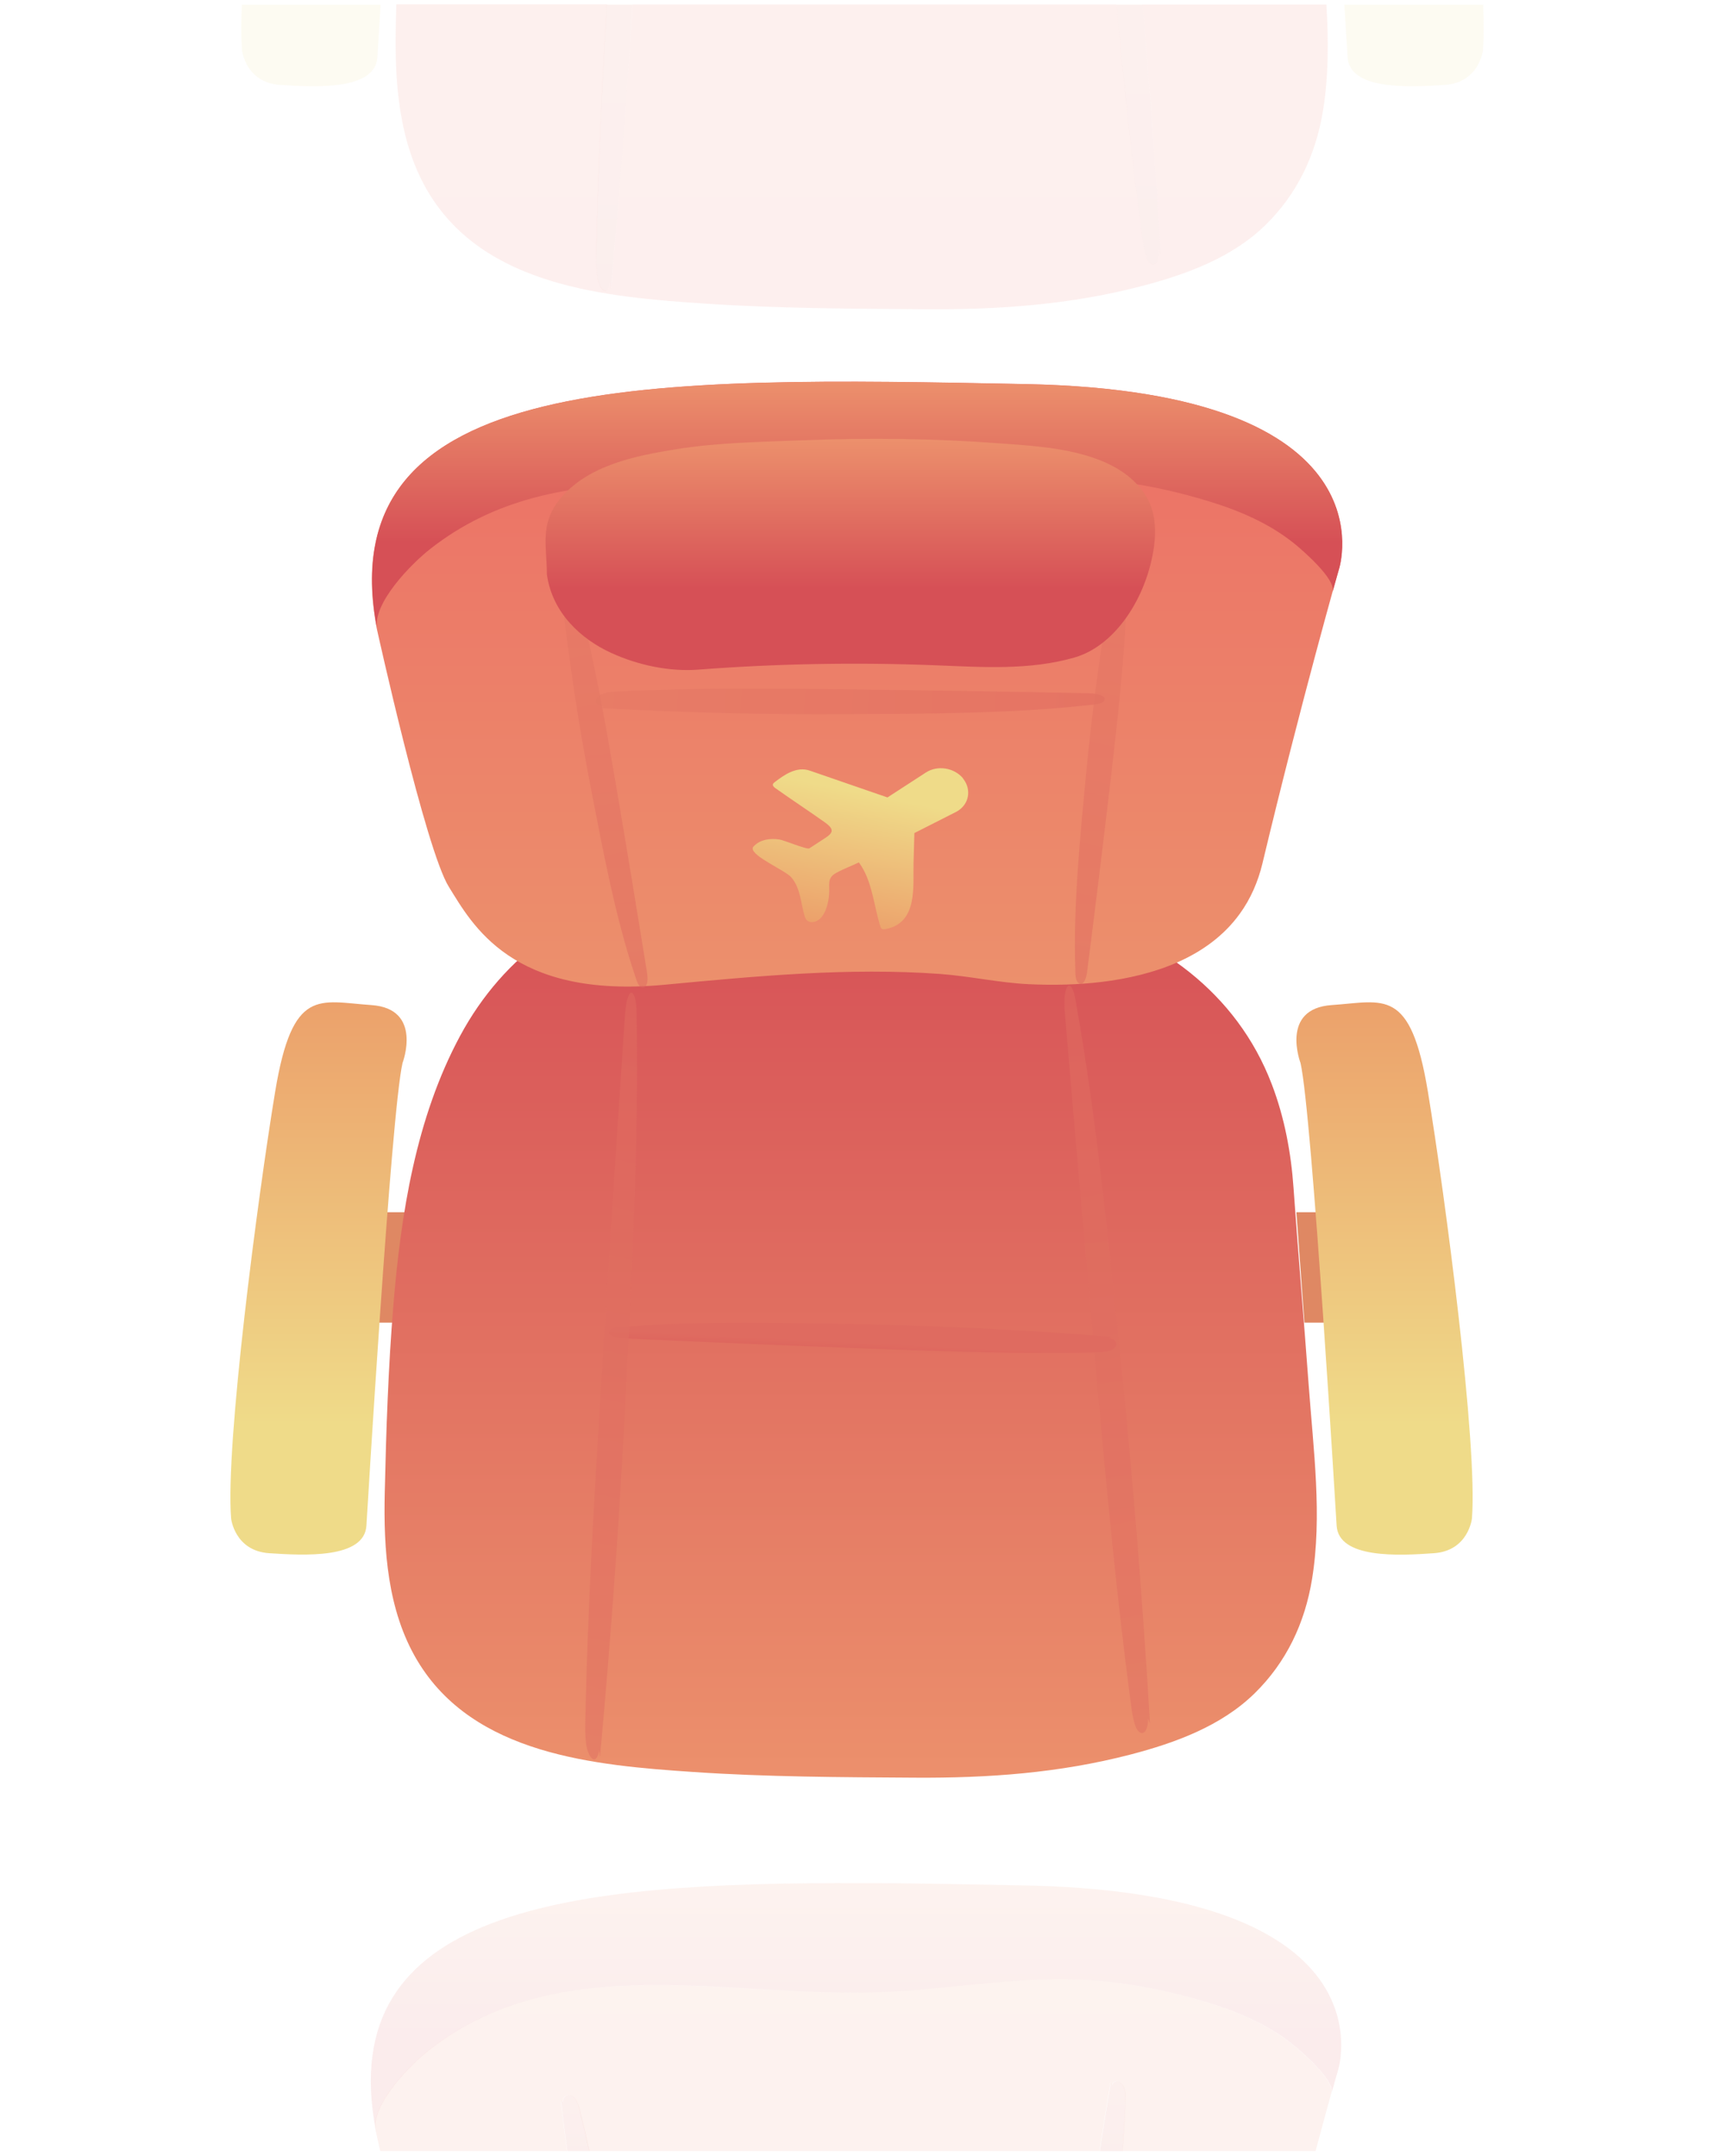 <svg id="Layer_2" xmlns="http://www.w3.org/2000/svg" viewBox="0 0 1814.9 2282.1"><style>.st0{fill:#df8863}.st1{fill:url(#SVGID_1_)}.st2{fill:url(#SVGID_2_)}.st3{fill:url(#SVGID_3_)}.st4{fill:url(#SVGID_4_)}.st5{fill:url(#SVGID_5_)}.st6{opacity:.5}.st7{fill:url(#SVGID_6_)}.st8{fill:url(#SVGID_7_)}.st9{fill:url(#SVGID_8_)}.st10{opacity:.7}.st11{fill:url(#SVGID_9_)}.st12{fill:url(#SVGID_10_)}.st13{fill:url(#SVGID_11_)}.st14{fill:url(#SVGID_12_)}.st15,.st16{opacity:.11;fill:url(#SVGID_13_)}.st16{fill:url(#SVGID_14_)}.st17{fill:url(#SVGID_15_)}.st17,.st18{opacity:.11}.st19{fill:url(#SVGID_16_)}.st20{fill:url(#SVGID_17_)}.st21,.st22{opacity:.11;fill:url(#SVGID_18_)}.st22{fill:url(#SVGID_19_)}.st23{fill:url(#SVGID_20_)}.st24{fill:url(#SVGID_21_)}.st25{fill:url(#SVGID_22_)}</style><path class="st0" d="M430.6 1283.3h-27.3L388 1400.2h34.1zM1372.7 1283.3h27.3l15.3 116.9h-34.1z"/><linearGradient id="SVGID_1_" gradientUnits="userSpaceOnUse" x1="-11258.306" y1="6347.348" x2="-11258.306" y2="5405.707" gradientTransform="rotate(180 -5178.747 3643.816)"><stop offset="0" stop-color="#d65056"/><stop offset="1" stop-color="#ec906c"/></linearGradient><path class="st1" d="M884.1 948.4c38.4 1.3 76.5-.6 115.1.2 42.9.9 85.9 5.7 127.5 16.3 98.4 25.1 182.8 85.7 219.9 182.8 13.5 35.2 20.5 72.7 23.1 110.2 4.9 69.8 11 139.6 16.1 209.4 4.9 67.1 14.4 137.5 3.5 204.3-7.6 46.7-27.2 88.2-61.1 121.3-35.4 34.5-83.9 52.2-131.1 64.5-75.4 19.6-150.7 25-228.3 24.5-78.1-.5-156.4-.7-234.4-6-104.4-7-233-18.2-292.6-118.1-31.6-53-35.8-117.5-34.4-177.7 1.5-65.9 3.7-132.2 9.1-198 8-97.2 23.9-198.6 70.7-285.5 46.2-85.8 124.3-142.1 221.7-153.8 49.2-5.9 98.7-.1 147.8 4 9.2.8 18.3 1.3 27.4 1.6z"/><linearGradient id="SVGID_2_" gradientUnits="userSpaceOnUse" x1="-10694.726" y1="6226.495" x2="-10694.726" y2="5641.77" gradientTransform="rotate(180 -5178.747 3643.816)"><stop offset="0" stop-color="#eca16b"/><stop offset=".766" stop-color="#efdb89"/></linearGradient><path class="st2" d="M388 1615s25.9-435.6 38.2-489.6c0 0 22.1-57.7-33.1-61.4-55.2-3.7-83.4-19.6-101.8 92-18.4 111.7-52.8 373-46.6 451.5 0 0 3.7 34.4 40.5 36.8s100.7 6.1 102.8-29.3z"/><linearGradient id="SVGID_3_" gradientUnits="userSpaceOnUse" x1="-11823.567" y1="6226.496" x2="-11823.567" y2="5641.771" gradientTransform="rotate(180 -5178.747 3643.816)"><stop offset="0" stop-color="#eca16b"/><stop offset=".766" stop-color="#efdb89"/></linearGradient><path class="st3" d="M1415.3 1615s-25.9-435.6-38.2-489.6c0 0-22.1-57.7 33.1-61.4 55.2-3.7 83.4-19.6 101.8 92s52.8 373 46.6 451.5c0 0-3.7 34.4-40.5 36.8-36.7 2.6-100.7 6.1-102.8-29.3z"/><linearGradient id="SVGID_4_" gradientUnits="userSpaceOnUse" x1="-11264.956" y1="6883.485" x2="-11264.956" y2="6243.208" gradientTransform="rotate(180 -5178.747 3643.816)"><stop offset="0" stop-color="#ec6f66"/><stop offset="1" stop-color="#ec906c"/></linearGradient><path class="st4" d="M399.2 666.5s51.5 233.1 76.1 272.4c24.5 39.3 66.3 118.9 228.2 103.6 96.9-9.1 195-18.5 292.3-11.4 31.2 2.3 62.2 9.3 93.4 10.8 25.8 1.2 51.7.7 77.3-2.4 54.6-6.6 112.5-25.6 146.1-71.9 11.6-15.9 19.5-34.2 24.1-53.3 41.7-174.2 81-311.7 81-311.7s61.4-188.3-331.3-196S346 390.8 399.2 666.5"/><linearGradient id="SVGID_5_" gradientUnits="userSpaceOnUse" x1="-11264.958" y1="6621.488" x2="-11264.958" y2="6883.485" gradientTransform="rotate(180 -5178.747 3643.816)"><stop offset=".352" stop-color="#d65056"/><stop offset="1" stop-color="#ec906c"/></linearGradient><path class="st5" d="M1087 507c6.7-.4 13.5-.7 20.2-.9 59.3-1.9 116.8 7.4 173.5 24.8 32 9.8 63.9 23.5 90.1 44.8 8.4 6.8 43.9 37.4 40.3 50.7 4.2-15.3 6.7-23.7 6.7-23.7s61.4-188.3-331.3-196c-392.5-7.7-740-15.9-687.2 259.4-5.3-27.6 37.1-69.9 55.8-84.6 137-108.2 317.5-55.9 476.2-61.7 52-1.9 103.7-9.8 155.7-12.8z"/><g class="st6"><linearGradient id="SVGID_6_" gradientUnits="userSpaceOnUse" x1="987.688" y1="2030.004" x2="987.688" y2="1606.008" gradientTransform="rotate(-9.177 -5289.879 3495.324)"><stop offset="0" stop-color="#de675e"/><stop offset="1" stop-color="#e37764"/></linearGradient><path class="st7" d="M595.1 633.9c7.7 68.5 18.1 136.4 31.1 203.4 12.7 65.4 25.8 135.3 46.6 196.8 1.1 3.3 2.1 7.1 4.2 9.5 1.7 2 4.2 2.8 6.1 1.1.8-.8 1.4-1.9 1.8-3.2 1.4-4.4.6-9.4-.1-14-10.8-66.8-21.8-133.6-33.2-200.2-10.4-61-21.2-122.1-36.1-181.3-1.2-4.9-2.6-10.1-5.3-13.7-4-5.4-13-5.4-13.2 4.6"/></g><g class="st6"><linearGradient id="SVGID_7_" gradientUnits="userSpaceOnUse" x1="-2208.913" y1="7057.227" x2="-2208.913" y2="6748.015" gradientTransform="matrix(.053 -.999 1.737 .093 -10970.212 -2105.912)"><stop offset="0" stop-color="#de675e"/><stop offset="1" stop-color="#e37764"/></linearGradient><path class="st8" d="M635 749.5c86.8 4.9 173.8 7.1 260.4 6.6 84.7-.5 174.9-.6 257.4-9.6 4.4-.5 9.4-.8 13.1-2.3 3-1.2 4.9-3.6 3.4-5.7-.7-.9-1.9-1.7-3.3-2.3-4.9-2.1-11.3-2.3-17.3-2.4-85.7-1.7-171.5-3.1-257.2-4.1-78.5-.9-157.1-1.5-234.9 2.2-6.5.3-13.2.7-18.6 2.7-8 2.9-10.9 11.6 1.2 13.7"/></g><g class="st6"><linearGradient id="SVGID_8_" gradientUnits="userSpaceOnUse" x1="373.987" y1="-357.385" x2="373.987" y2="-782.568" gradientTransform="matrix(.973 .231 -.231 .973 667.326 1295.852)"><stop offset="0" stop-color="#de675e"/><stop offset="1" stop-color="#e37764"/></linearGradient><path class="st9" d="M1177.5 615.3c-11.8 67.4-21 135.7-27.5 204.4-6.4 67.2-13.6 138.7-11.4 206.6.1 3.6 0 7.7 1.2 11 1 2.7 3.1 4.9 5.3 4.3 1-.3 1.8-1.1 2.5-2 2.5-3.3 3.2-8.3 3.8-13 8.6-67.4 16.9-135 24.8-202.6 7.2-61.9 14.2-124 16.8-186.7.2-5.2.4-10.7-1.1-15.5-2.2-7.1-10.5-11.9-13.5-2.8"/></g><g class="st10"><linearGradient id="SVGID_9_" gradientUnits="userSpaceOnUse" x1="-11788.126" y1="4966.879" x2="-11788.126" y2="4173.527" gradientTransform="rotate(170.823 -5183.486 3524.86)"><stop offset="0" stop-color="#de675e"/><stop offset="1" stop-color="#e37764"/></linearGradient><path class="st11" d="M1217.7 1824.7c-7.7-130-18.1-258.9-31.1-385.9-12.7-124.2-25.8-256.7-46.6-373.4-1.1-6.3-2.1-13.4-4.2-18-1.7-3.8-4.2-5.4-6.1-2.1-.8 1.4-1.4 3.7-1.8 6-1.4 8.3-.6 17.8.1 26.6 10.7 126.8 21.7 253.5 33.1 379.9 10.4 115.8 21.2 231.6 36.1 344 1.2 9.4 2.6 19.1 5.3 26 4 10.3 13 10.3 13.2-8.6"/></g><linearGradient id="SVGID_10_" gradientUnits="userSpaceOnUse" x1="-10225.205" y1="60.831" x2="-10282.158" y2="61.727" gradientTransform="matrix(-.027 .512 -1.737 -.093 739.34 6668.96)"><stop offset="0" stop-color="#de675e"/><stop offset=".241" stop-color="#df6b60"/></linearGradient><path class="st12" d="M1177.9 1415.3c-86.9-7-173.9-11.5-260.4-13.3-84.5-1.7-174.6-4-256.6 2.7-4.4.4-9.3.5-12.9 1.9-2.9 1.1-4.7 3.4-3.1 5.4.7.9 2 1.7 3.4 2.3 5 2.2 11.4 2.5 17.4 2.8 85.7 3.9 171.4 7.5 257 10.7 78.4 3 157 5.6 234.4 4 6.5-.1 13.2-.3 18.4-2.1 7.8-2.7 10.3-11.1-1.9-13.4"/><g class="st10"><linearGradient id="SVGID_11_" gradientUnits="userSpaceOnUse" x1="-10373.126" y1="7260.333" x2="-10373.126" y2="6461.9" gradientTransform="matrix(-.973 -.231 .231 -.973 -11030.944 5736.51)"><stop offset="0" stop-color="#de675e"/><stop offset="1" stop-color="#e37764"/></linearGradient><path class="st13" d="M635.3 1860.1c11.8-127.9 21-257.4 27.5-387.9 6.4-127.5 13.6-263.2 11.4-392-.1-6.9 0-14.5-1.2-20.9-1-5.2-3.1-9.3-5.3-8.1-1 .5-1.8 2-2.5 3.8-2.5 6.3-3.2 15.8-3.8 24.7-8.6 128-16.9 256.1-24.8 384.4-7.2 117.5-14.2 235.4-16.8 354.2-.2 9.9-.4 20.3 1.1 29.4 2.2 13.6 10.5 22.6 13.5 5.4"/></g><linearGradient id="SVGID_12_" gradientUnits="userSpaceOnUse" x1="-11257.964" y1="6823.047" x2="-11257.964" y2="6578.273" gradientTransform="rotate(180 -5178.747 3643.816)"><stop offset="0" stop-color="#ec906c"/><stop offset=".648" stop-color="#d65056"/></linearGradient><path class="st14" d="M579.1 608.2c5.8 41.1 36.6 68.6 67.9 82.9 28.5 13.1 61.7 20.1 92.3 17.8 83.7-6.4 167.7-7.9 251.5-4.6 49.1 1.9 99.1 5.5 146.8-8.2 46.1-13.2 79.6-69.3 85-123.2 1.6-15.9-.5-32.8-8.2-46.1-29.3-50.5-107-53.8-153.7-57.3-70.1-5.3-140.5-6.2-210.8-3.4-44.2 1.8-90.2 2.3-134.7 9.6-40.7 6.6-93.3 16.4-122.9 53.3-20.7 26.2-13.4 48.1-13.2 79.2"/><linearGradient id="SVGID_13_" gradientUnits="userSpaceOnUse" x1="-10686.747" y1="7781.029" x2="-10686.747" y2="7196.304" gradientTransform="rotate(180 -5178.747 3643.816)"><stop offset="0" stop-color="#eca16b"/><stop offset=".766" stop-color="#efdb89"/></linearGradient><path class="st15" d="M256.2 53.1s3.7 34.4 40.5 36.8 100.8 6 102.9-29.4c0 0 1.3-21.5 3.4-55.6H256c-.7 19.6-.7 36.1.2 48.2z"/><linearGradient id="SVGID_14_" gradientUnits="userSpaceOnUse" x1="-11854.717" y1="7781.03" x2="-11854.717" y2="7196.305" gradientTransform="rotate(180 -5178.747 3643.816)"><stop offset="0" stop-color="#eca16b"/><stop offset=".766" stop-color="#efdb89"/></linearGradient><path class="st16" d="M1529.8 89.9c36.8-2.5 40.5-36.8 40.5-36.8.9-12.1.9-28.6.2-48.2h-147c2.1 34.1 3.4 55.6 3.4 55.6 2.1 35.4 66.1 31.8 102.9 29.4z"/><linearGradient id="SVGID_15_" gradientUnits="userSpaceOnUse" x1="912.394" y1="327.39" x2="912.394" y2="-1150.389"><stop offset="0" stop-color="#ec6f66"/><stop offset="1" stop-color="#ec906c"/></linearGradient><path class="st17" d="M453.4 203.3C513 303.2 641.6 314.4 746 321.4c78 5.2 156.3 5.4 234.4 6 77.5.5 152.9-4.8 228.3-24.5 47.2-12.3 95.6-29.9 131.1-64.5 33.9-33.1 53.5-74.6 61.1-121.3 6-36.7 5.8-74.5 3.6-112.3h-194.9c7.8 87.8 14.3 176.3 19.6 265.3l-1.8-5.7c-.2 18.9-9.2 18.9-13.2 8.6-2.7-6.9-4.1-16.6-5.3-26-10.6-79.4-19-160.6-26.8-242.3H669.6c-6 101-13.6 201.4-22.7 300.8l-.8-7.1c-3 17.2-11.2 8.2-13.5-5.4-1.5-9.1-1.3-19.4-1.1-29.4 1.9-86.8 6.1-173 11.1-259h-223c-.2 6.9-.3 13.8-.5 20.7-1.4 60.5 2.7 125 34.3 178z"/><g class="st18"><linearGradient id="SVGID_16_" gradientUnits="userSpaceOnUse" x1="1205.707" y1="280.005" x2="1205.707" y2="4.836"><stop offset="0" stop-color="#de675e"/><stop offset="1" stop-color="#e37764"/></linearGradient><path class="st19" d="M1214.2 273.1c4 10.3 13 10.3 13.2-8.6l1.8 5.7c-5.3-89-11.9-177.6-19.6-265.3h-27.5c7.7 81.7 16.2 162.9 26.8 242.3 1.2 9.4 2.6 19.1 5.3 25.9z"/></g><g class="st18"><linearGradient id="SVGID_17_" gradientUnits="userSpaceOnUse" x1="650.443" y1="307.983" x2="650.443" y2="4.836"><stop offset="0" stop-color="#de675e"/><stop offset="1" stop-color="#e37764"/></linearGradient><path class="st20" d="M632.5 293.2c2.2 13.6 10.5 22.6 13.5 5.4l.8 7.1C656 206.3 663.6 106 669.5 4.9h-27.1c-5 86-9.2 172.2-11.1 259-.1 9.8-.3 20.1 1.2 29.3z"/></g><linearGradient id="SVGID_18_" gradientUnits="userSpaceOnUse" x1="906.279" y1="3471.194" x2="906.279" y2="1993.415"><stop offset="0" stop-color="#ec6f66"/><stop offset="1" stop-color="#ec906c"/></linearGradient><path class="st21" d="M1378.6 2074.7c58.3 54.5 37.8 117.3 37.8 117.3s-2.4 8.4-6.7 23.7c3.7-13.3-31.9-43.9-40.3-50.7-26.2-21.3-58-35-90.1-44.8-56.6-17.4-114.2-26.7-173.5-24.8-6.7.2-13.5.5-20.2.9-52 3-103.7 10.9-155.9 12.8-158.8 5.9-339.2-46.4-476.2 61.7-18.7 14.7-61.1 57-55.8 84.6-45-234.4 200.3-263.3 516.5-262-316.3-1.4-561.7 27.6-516.4 262.3 0 0 1.8 8.1 4.8 21.5h197.8c-2.4-18-4.6-36-6.7-54l1.8 3c.2-10 9.2-10 13.2-4.6 2.7 3.6 4.1 8.7 5.3 13.7 3.5 13.9 6.8 27.9 9.8 41.9h540.5c3.6-24.3 7.4-48.6 11.7-72.7l.9 3.7c3-9.1 11.2-4.3 13.5 2.8 1.5 4.8 1.3 10.2 1.1 15.5-.7 16.9-1.7 33.8-3 50.7H1393c14.2-53 23.4-85.3 23.4-85.3s20.5-62.7-37.8-117.2z"/><linearGradient id="SVGID_19_" gradientUnits="userSpaceOnUse" x1="-11263.775" y1="5032.22" x2="-11263.775" y2="5294.216" gradientTransform="rotate(180 -5178.747 3643.816)"><stop offset=".352" stop-color="#d65056"/><stop offset="1" stop-color="#ec906c"/></linearGradient><path class="st22" d="M398 2255.4c-5.3-27.6 37.1-69.9 55.8-84.6 137-108.2 317.5-55.9 476.2-61.7 52.1-1.9 103.8-9.8 155.9-12.8 6.7-.4 13.5-.7 20.2-.9 59.3-1.9 116.8 7.4 173.5 24.8 32 9.8 63.9 23.5 90.1 44.8 8.4 6.8 43.9 37.4 40.3 50.7 4.2-15.3 6.7-23.7 6.7-23.7s20.4-62.8-37.8-117.3l-.6-.6-3-2.7c-43.8-38.6-128.5-72.2-289.8-75.4-46-.9-91.4-1.8-135.6-2.3h-1.7c-5.3-.1-10.7-.1-16-.1h-17.5C598.3 1992.1 353 2021 398 2255.4z"/><g class="st18"><linearGradient id="SVGID_20_" gradientUnits="userSpaceOnUse" x1="609.077" y1="2277.244" x2="609.077" y2="2218.028"><stop offset="0" stop-color="#de675e"/><stop offset="1" stop-color="#e37764"/></linearGradient><path class="st23" d="M609 2221.6c-4-5.4-13-5.4-13.2 4.6l-1.8-3c2 18.1 4.3 36.1 6.7 54h23.5c-3.1-14.1-6.3-28-9.8-41.9-1.3-4.9-2.7-10-5.4-13.7z"/></g><g class="st18"><linearGradient id="SVGID_21_" gradientUnits="userSpaceOnUse" x1="1178.334" y1="2277.244" x2="1178.334" y2="2203.285"><stop offset="0" stop-color="#de675e"/><stop offset="1" stop-color="#e37764"/></linearGradient><path class="st24" d="M1190.7 2211.1c-2.2-7.1-10.5-11.9-13.5-2.8l-.9-3.7c-4.2 24.1-8.1 48.4-11.7 72.7h24.1c1.3-16.9 2.3-33.7 3-50.7.3-5.3.5-10.7-1-15.5z"/></g><linearGradient id="SVGID_22_" gradientUnits="userSpaceOnUse" x1="-299.994" y1="8027.548" x2="-86.808" y2="8027.548" gradientTransform="matrix(.174 -.863 .98 .198 -6927.772 -867.596)"><stop offset="0" stop-color="#eca16b"/><stop offset=".766" stop-color="#efdb89"/></linearGradient><path class="st25" d="M1020.2 824.8c8.8 11.6 5.7 27-6.9 34.2-.4.2-.9.5-1.3.7l-43.8 22.2-.9 32c-.7 24.1 4.9 63.4-29.8 69.7-1.3.2-2.9.4-3.9-.4-.8-.6-1.1-1.5-1.4-2.4-6.9-21.4-8.6-49-22.8-67.8-7.9 3.8-16.4 6.9-24 11.1-10.2 5.6-6.7 12.5-7.5 22.8-.6 7.8-3 18.5-8.5 24.6-4.9 5.5-14.6 7.4-17.2-1-4.4-14.1-4.3-29.9-14.3-41.7-6.1-7.2-42-22.3-40.9-30.9.1-1 .8-1.8 1.6-2.5 6.8-6.7 16.6-8.1 26.6-6.7 4.6.6 29.4 11 31.8 9.4 5.4-3.5 10.7-7 16.1-10.5 9.1-5.8 10.9-9.5.2-17.1-17.2-12.2-34.9-23.8-52.1-36-1.5-1.1-3.2-2.5-2.8-4.2.2-.9 1-1.6 1.8-2.2 9.8-7.5 23.2-17.3 37.5-12.2l82 28.3 40.7-26.4c12.2-7.9 29.7-5.2 39.2 6 0 .3.3.7.6 1z"/></svg>